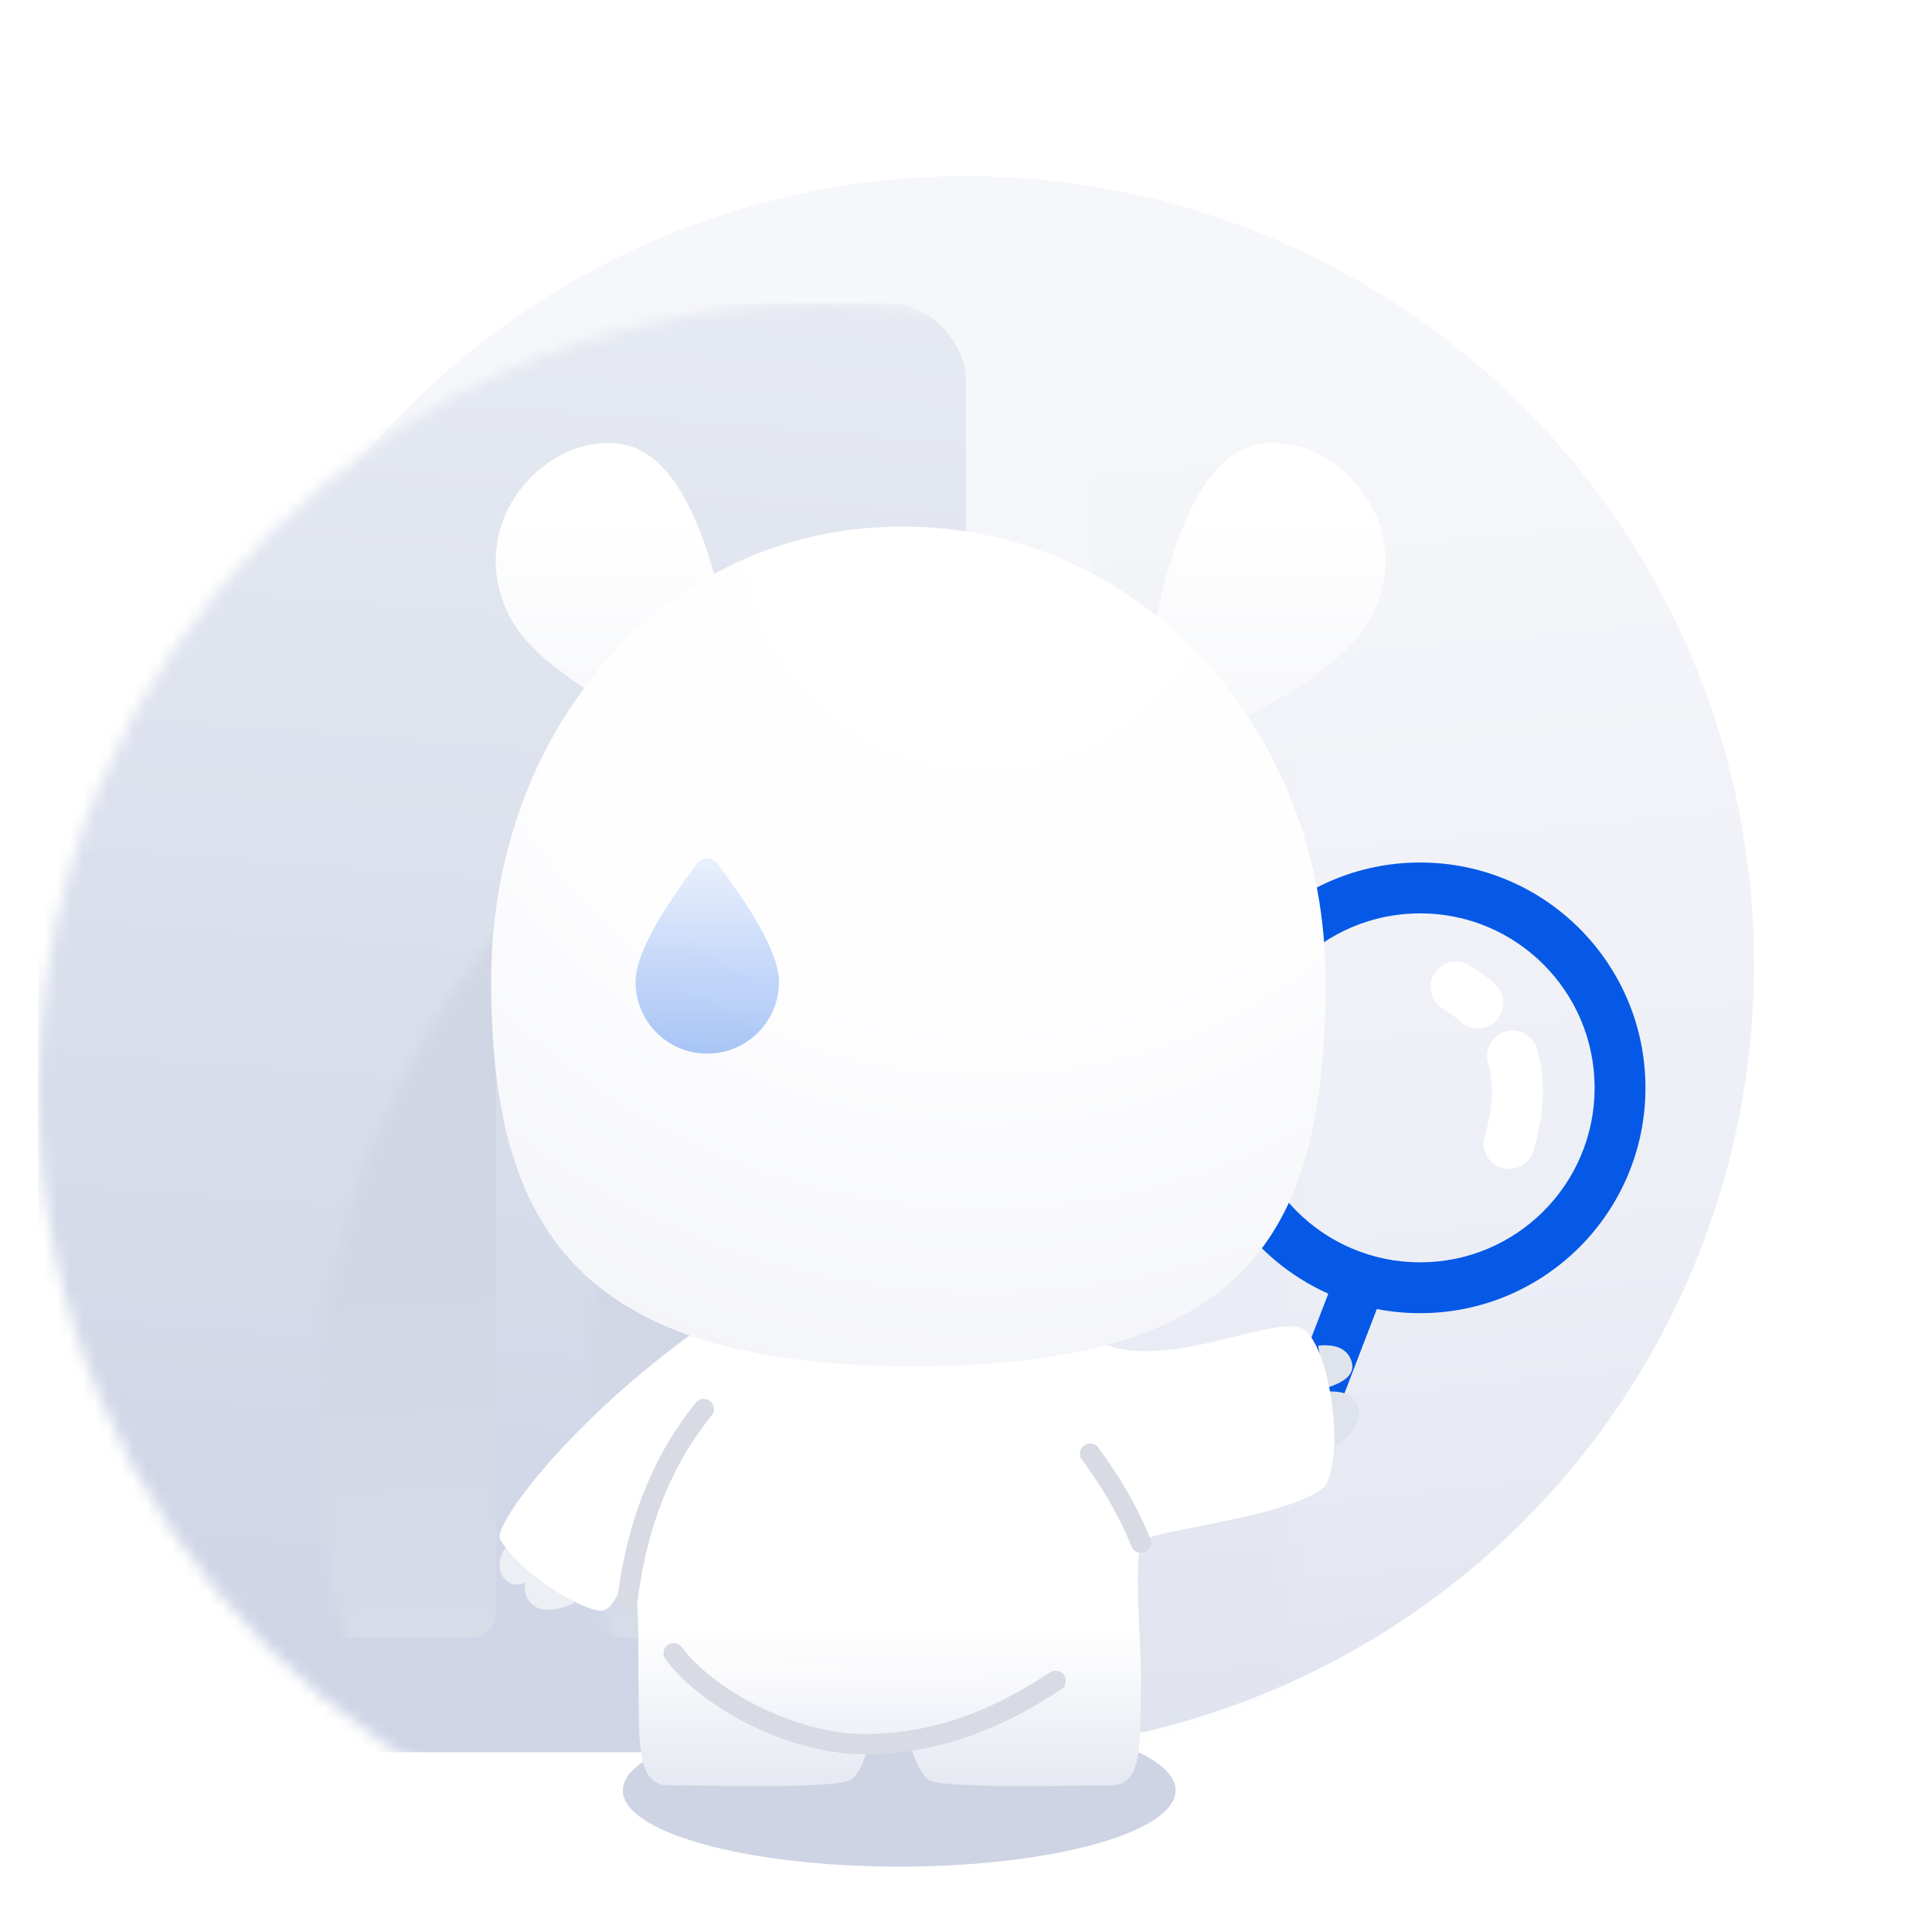 <?xml version="1.0" encoding="UTF-8"?>
<svg width="152px" height="152px" viewBox="0 0 152 152" version="1.1" xmlns="http://www.w3.org/2000/svg" xmlns:xlink="http://www.w3.org/1999/xlink">
    <title>暂无搜索结果@3x</title>
    <defs>
        <linearGradient x1="39.505%" y1="18.111%" x2="52.996%" y2="158.612%" id="linearGradient-1">
            <stop stop-color="#F6F7FA" offset="0%"></stop>
            <stop stop-color="#ECEEF6" offset="39.187%"></stop>
            <stop stop-color="#C9CFE0" offset="100%"></stop>
        </linearGradient>
        <circle id="path-2" cx="62" cy="62" r="62"></circle>
        <linearGradient x1="58.812%" y1="-17.852%" x2="53.428%" y2="93.747%" id="linearGradient-4">
            <stop stop-color="#EAEDF4" offset="0%"></stop>
            <stop stop-color="#CFD5E6" offset="100%"></stop>
        </linearGradient>
        <linearGradient x1="51.488%" y1="-17.852%" x2="50%" y2="100%" id="linearGradient-5">
            <stop stop-color="#EAEDF4" offset="0%"></stop>
            <stop stop-color="#D1D6E5" offset="100%"></stop>
        </linearGradient>
        <linearGradient x1="51.033%" y1="-17.852%" x2="50%" y2="100%" id="linearGradient-6">
            <stop stop-color="#EAEDF4" offset="0%"></stop>
            <stop stop-color="#D1D6E5" offset="100%"></stop>
        </linearGradient>
        <linearGradient x1="56.347%" y1="-17.852%" x2="50%" y2="100%" id="linearGradient-7">
            <stop stop-color="#EAEDF4" offset="0%"></stop>
            <stop stop-color="#D1D6E5" offset="100%"></stop>
        </linearGradient>
        <linearGradient x1="56.892%" y1="202.595%" x2="36.245%" y2="63.585%" id="linearGradient-8">
            <stop stop-color="#EAEDF4" offset="0%"></stop>
            <stop stop-color="#D1D6E5" offset="100%"></stop>
        </linearGradient>
        <linearGradient x1="50.5%" y1="202.595%" x2="49.003%" y2="63.585%" id="linearGradient-9">
            <stop stop-color="#EAEDF4" offset="0%"></stop>
            <stop stop-color="#D1D6E5" offset="100%"></stop>
        </linearGradient>
        <filter x="-69.0%" y="-250.0%" width="238.0%" height="600.0%" filterUnits="objectBoundingBox" id="filter-10">
            <feGaussianBlur stdDeviation="10 0" in="SourceGraphic"></feGaussianBlur>
        </filter>
        <linearGradient x1="67.72%" y1="70.435%" x2="67.72%" y2="100%" id="linearGradient-11">
            <stop stop-color="#FFFFFF" offset="0%"></stop>
            <stop stop-color="#E6E9F2" offset="100%"></stop>
        </linearGradient>
        <linearGradient x1="50%" y1="0%" x2="50%" y2="100%" id="linearGradient-12">
            <stop stop-color="#FEFEFE" offset="0%"></stop>
            <stop stop-color="#EDEFF8" offset="100%"></stop>
        </linearGradient>
        <linearGradient x1="40.821%" y1="25.606%" x2="40.821%" y2="127.196%" id="linearGradient-13">
            <stop stop-color="#FFFFFF" offset="0%"></stop>
            <stop stop-color="#F3F4F8" offset="100%"></stop>
        </linearGradient>
        <radialGradient cx="59.386%" cy="0%" fx="59.386%" fy="0%" r="110.268%" gradientTransform="translate(0.594,0),scale(1,0.994),rotate(60.8),translate(-0.594,-0)" id="radialGradient-14">
            <stop stop-color="#FFFFFF" offset="0%"></stop>
            <stop stop-color="#FEFEFF" offset="53.119%"></stop>
            <stop stop-color="#F3F4F8" offset="100%"></stop>
        </radialGradient>
        <linearGradient x1="50%" y1="200.956%" x2="50%" y2="-31.597%" id="linearGradient-15">
            <stop stop-color="#0659E6" stop-opacity="0.6" offset="0%"></stop>
            <stop stop-color="#0659E6" stop-opacity="0" offset="100%"></stop>
        </linearGradient>
    </defs>
    <g id="精准拓客" stroke="none" stroke-width="1" fill="none" fill-rule="evenodd">
        <g id="精准拓客-通用搜索（二次搜索）" transform="translate(-131, -235)">
            <g id="编组-20" transform="translate(131, 235)">
                <g id="矩形" transform="translate(14, 13.858)">
                    <mask id="mask-3" fill="white">
                        <use xlink:href="#path-2"></use>
                    </mask>
                    <use id="蒙版" fill="url(#linearGradient-1)" xlink:href="#path-2"></use>
                    <rect fill="url(#linearGradient-4)" mask="url(#mask-3)" x="-11" y="10" width="73" height="114" rx="6"></rect>
                    <path d="M107,11 L125,11 C128.314,11 131,13.686 131,17 L131,119 C131,122.314 128.314,125 125,125 L107,125 C103.686,125 101,122.314 101,119 L101,17 C101,13.686 103.686,11 107,11 Z" id="矩形备份-2" fill="url(#linearGradient-5)" opacity="0.4" mask="url(#mask-3)"></path>
                    <path d="M78,16 L91,16 C94.314,16 97,18.686 97,22 L97,124 C97,127.314 94.314,130 91,130 L78,130 C74.686,130 72,127.314 72,124 L72,22 C72,18.686 74.686,16 78,16 Z" id="矩形备份-4" fill="url(#linearGradient-6)" opacity="0.3" mask="url(#mask-3)"></path>
                    <path d="M97,48 L135,48 C138.314,48 141,50.686 141,54 L141,134 C141,137.314 138.314,140 135,140 L97,140 C93.686,140 91,137.314 91,134 L91,54 C91,50.686 93.686,48 97,48 Z" id="矩形备份-2" fill="url(#linearGradient-7)" mask="url(#mask-3)"></path>
                    <path d="M103,69 L113,69 C114.105,69 115,69.895 115,71 L115,88 C115,89.105 114.105,90 113,90 L103,90 C101.895,90 101,89.105 101,88 L101,71 C101,69.895 101.895,69 103,69 Z" id="矩形备份-2" fill="url(#linearGradient-8)" mask="url(#mask-3)"></path>
                    <rect id="矩形备份" fill="url(#linearGradient-9)" mask="url(#mask-3)" x="11" y="37" width="14" height="78" rx="2"></rect>
                    <rect id="矩形备份-3" fill="url(#linearGradient-9)" mask="url(#mask-3)" x="32" y="37" width="14" height="78" rx="2"></rect>
                </g>
                <g id="编组-15" transform="translate(38.642, 34.858)">
                    <ellipse id="Oval" fill="#CFD4E4" filter="url(#filter-10)" transform="translate(32.101, 106) scale(-1, 1) translate(-32.101, -106) " cx="32.101" cy="106" rx="21.742" ry="6"></ellipse>
                    <g id="编组-9" transform="translate(55.358, 33)">
                        <path d="M17.728,0 C27.519,0 35.456,7.937 35.456,17.728 C35.456,27.519 27.519,35.456 17.728,35.456 C16.563,35.456 15.425,35.344 14.323,35.129 L9.867,46.718 C9.47,47.749 8.313,48.263 7.282,47.867 C6.3,47.489 5.787,46.421 6.083,45.43 L6.133,45.282 L10.503,33.922 C4.313,31.156 0,24.946 0,17.728 C0,7.937 7.937,0 17.728,0 Z M17.728,4 C10.146,4 4,10.146 4,17.728 C4,25.31 10.146,31.456 17.728,31.456 C25.31,31.456 31.456,25.31 31.456,17.728 C31.456,10.146 25.31,4 17.728,4 Z" id="形状结合" fill="#0659E6" fill-rule="nonzero"></path>
                        <path d="M20.549,9.786 C21.333,10.292 21.908,10.709 22.275,11.037 M24.997,15.218 C25.591,17.21 25.501,19.506 24.725,22.107" id="形状" stroke="#FFFFFF" stroke-width="4" stroke-linecap="round"></path>
                    </g>
                    <g id="编组-11">
                        <g id="编组-8备份-5">
                            <g id="编组-2" transform="translate(0.66, 86.508)" fill="#ECEFF4">
                                <path d="M0.732,0 C-0.122,1.143 -0.229,2.096 0.412,2.858 C1.053,3.62 2.016,3.404 3.302,2.209 L0.732,0 Z" id="路径-3"></path>
                                <path d="M2.595,1.982 C1.83,3.083 1.78,4.001 2.446,4.735 C3.112,5.469 4.278,5.469 5.943,4.735 L2.595,1.982 Z" id="路径-4"></path>
                            </g>
                            <g id="编组-2备份" transform="translate(66.344, 74.791) scale(-1, 1) translate(-66.344, -74.791) translate(63.738, 70.383)" fill="#DFE4EC">
                                <path d="M2.026,0.614 C1.171,1.757 1.065,2.71 1.706,3.472 C2.346,4.234 3.31,4.018 4.595,2.824 L2.026,0.614 Z" id="路径-3" transform="translate(2.944, 2.266) rotate(59) translate(-2.944, -2.266) "></path>
                                <path d="M1.069,4.616 C0.303,5.717 0.254,6.635 0.92,7.369 C1.586,8.103 2.752,8.103 4.417,7.369 L1.069,4.616 Z" id="路径-4" transform="translate(2.436, 6.268) rotate(59) translate(-2.436, -6.268) "></path>
                            </g>
                            <g id="形状结合备份-2" transform="translate(0.66, 63.385)">
                                <path d="M31.721,0 L31.721,2.148 C39.601,4.217 44.514,5.833 46.462,6.997 C49.663,8.91 54.195,7.824 57.821,6.922 L58.416,6.774 C60.762,6.193 62.649,5.772 63.416,6.455 C65.397,8.22 66.493,16.201 64.916,18.741 C61.755,21.308 50.671,22.143 50.462,23.122 C50.074,24.572 50.224,27.453 50.354,30.379 L50.391,31.215 C50.443,32.467 50.481,33.704 50.462,34.815 C50.395,38.684 50.627,42.215 48.152,42.215 C46.898,42.215 44.457,42.269 41.925,42.279 L41.234,42.281 C37.656,42.284 34.099,42.184 33.634,41.71 C33.085,41.15 32.645,40.211 32.315,38.893 C32.117,38.918 31.919,38.941 31.722,38.96 L31.721,39.061 C31.38,39.061 31.039,39.053 30.697,39.036 C30.357,39.053 30.016,39.061 29.675,39.061 L29.675,38.96 C29.478,38.941 29.28,38.918 29.082,38.893 C28.752,40.211 28.312,41.15 27.762,41.71 C27.297,42.184 23.74,42.284 20.163,42.281 L19.471,42.279 C16.939,42.269 14.498,42.215 13.244,42.215 C10.769,42.215 11.001,38.684 10.934,34.815 C10.93,34.545 10.927,34.274 10.924,34.001 L10.921,33.455 C10.92,33.183 10.919,32.91 10.919,32.639 L10.918,31.57 C10.915,28.764 10.874,26.405 10.275,26.405 C9.285,26.405 9.285,27.919 8.295,28.423 C7.305,28.928 1.861,25.901 0.046,22.873 C-0.603,21.79 5.655,13.455 15.554,6.391 C17.579,4.946 22.968,2.815 31.721,0 L31.721,0 Z" id="形状结合备份" fill="url(#linearGradient-11)"></path>
                                <path d="M13.698,31.824 C16.34,35.401 23.025,38.978 28.698,38.978 C34.96,38.978 39.75,36.615 43.747,34.004" id="路径" stroke="#D8DBE4" stroke-width="1.6" fill="url(#linearGradient-12)" stroke-linecap="round" stroke-linejoin="round"></path>
                                <path d="M50.462,23.122 C49.523,20.789 48.19,18.456 46.462,16.122" id="路径-6" stroke="#D8DBE4" stroke-width="1.6" stroke-linecap="round"></path>
                                <path d="M16.068,12.615 C12.804,16.635 10.804,21.635 10.068,27.615" id="路径-6备份" stroke="#D8DBE4" stroke-width="1.6" stroke-linecap="round"></path>
                            </g>
                            <g id="编组-8">
                                <path d="M51.868,16.121 C53.694,5.969 56.594,0.618 60.568,0.066 C66.529,-0.762 72.973,6.355 69.268,13.638 C67.911,16.304 64.368,19.07 58.639,21.936 C55.504,23.504 53.246,21.566 51.868,16.121 Z" id="路径" fill="url(#linearGradient-13)"></path>
                                <path d="M0.358,16.121 C2.184,5.969 5.084,0.618 9.058,0.066 C15.019,-0.762 21.464,6.355 17.758,13.638 C16.402,16.304 12.859,19.07 7.13,21.936 C3.994,23.504 1.737,21.566 0.358,16.121 Z" id="路径备份" fill="url(#linearGradient-13)" transform="translate(9.604, 11.231) scale(-1, 1) translate(-9.604, -11.231) "></path>
                                <path d="M33.323,72.634 C60.097,72.634 65.645,61.583 65.645,42.245 C65.645,22.907 51.412,6.57 32.358,6.57 C13.305,6.57 0,22.907 0,42.245 C0,61.583 6.549,72.634 33.323,72.634 Z" id="椭圆形" fill="url(#radialGradient-14)"></path>
                            </g>
                        </g>
                        <path d="M17.001,48.037 C20.117,48.037 22.643,45.511 22.643,42.394 C22.643,40.47 21.029,37.364 17.8,33.079 L17.799,33.079 C17.467,32.638 16.84,32.549 16.399,32.882 C16.324,32.938 16.258,33.004 16.202,33.079 C12.973,37.364 11.358,40.47 11.358,42.394 C11.358,45.511 13.885,48.037 17.001,48.037 Z" id="椭圆形" fill="url(#linearGradient-15)"></path>
                    </g>
                </g>
            </g>
        </g>
    </g>
</svg>